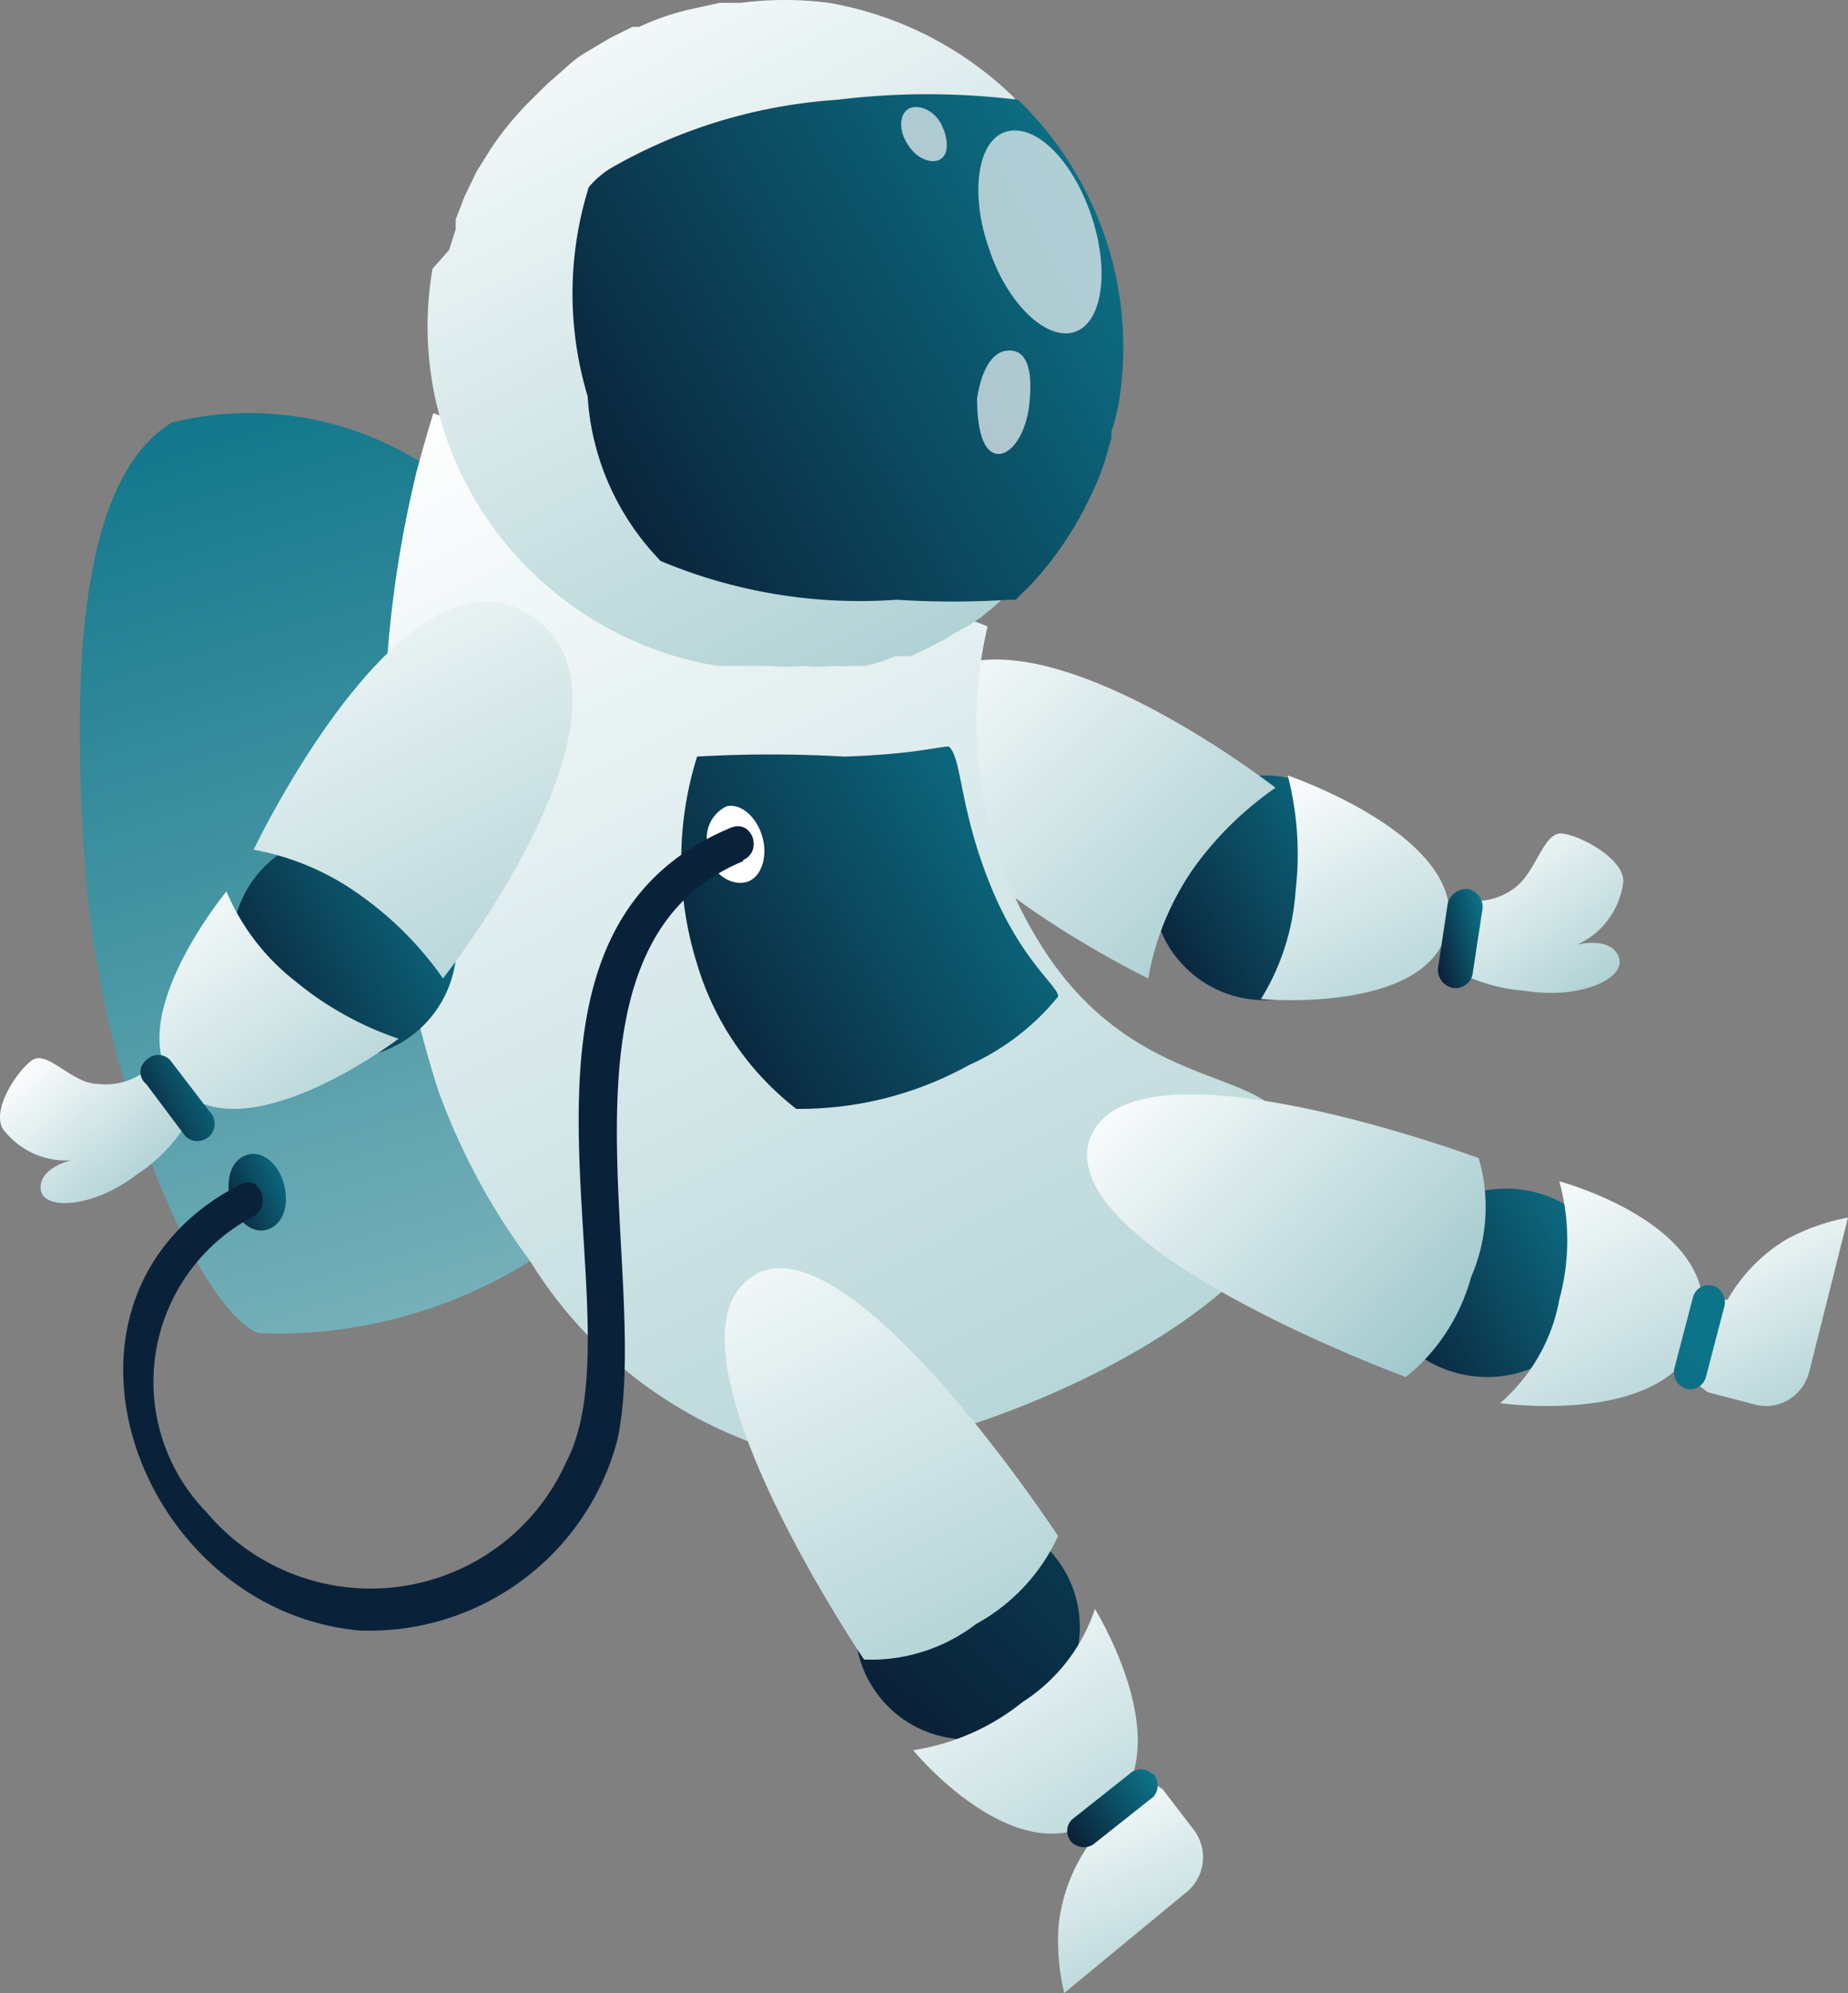 <svg xmlns="http://www.w3.org/2000/svg" width="255" height="275" viewBox="0 0 255 275">
    <rect x="0" y="0" width="255" height="275" fill="#808080" stroke="none"/>
    <defs>
        <linearGradient id="a" x1="-3.317%" x2="98.513%" y1="20.302%" y2="81.432%">
            <stop offset="0%" stop-color="#0C7489"/>
            <stop offset="100%" stop-color="#0A2239"/>
        </linearGradient>
        <linearGradient id="b" x1="-3.317%" x2="98.513%" y1="24.393%" y2="77.102%">
            <stop offset="0%" stop-color="#0C7489"/>
            <stop offset="100%" stop-color="#0A2239"/>
        </linearGradient>
        <linearGradient id="c" x1="94.881%" x2="3.498%" y1="8.616%" y2="113.083%">
            <stop offset="0%" stop-color="#FFF"/>
            <stop offset="100%" stop-color="#9AC5C9"/>
        </linearGradient>
        <linearGradient id="d" x1="81.571%" x2="17.289%" y1="-7.801%" y2="138.107%">
            <stop offset="0%" stop-color="#FFF"/>
            <stop offset="100%" stop-color="#9AC5C9"/>
        </linearGradient>
        <linearGradient id="e" x1="61.044%" x2="38.557%" y1="-7.801%" y2="138.107%">
            <stop offset="0%" stop-color="#0C7489"/>
            <stop offset="100%" stop-color="#9AC5C9"/>
        </linearGradient>
        <linearGradient id="f" x1="84.362%" x2="14.397%" y1="-7.801%" y2="138.107%">
            <stop offset="0%" stop-color="#FFF"/>
            <stop offset="100%" stop-color="#9AC5C9"/>
        </linearGradient>
        <linearGradient id="g" x1="84.79%" x2="13.953%" y1="-7.801%" y2="138.107%">
            <stop offset="0%" stop-color="#FFF"/>
            <stop offset="100%" stop-color="#9AC5C9"/>
        </linearGradient>
        <linearGradient id="h" x1="-3.317%" x2="98.513%" y1="24.806%" y2="76.665%">
            <stop offset="0%" stop-color="#0C7489"/>
            <stop offset="100%" stop-color="#0A2239"/>
        </linearGradient>
        <linearGradient id="i" x1="82.134%" x2="16.706%" y1="-7.801%" y2="138.107%">
            <stop offset="0%" stop-color="#FFF"/>
            <stop offset="100%" stop-color="#9AC5C9"/>
        </linearGradient>
        <linearGradient id="j" x1="94.881%" x2="3.498%" y1="2.231%" y2="122.816%">
            <stop offset="0%" stop-color="#FFF"/>
            <stop offset="100%" stop-color="#9AC5C9"/>
        </linearGradient>
        <linearGradient id="k" x1="94.881%" x2="3.498%" y1="15.798%" y2="102.134%">
            <stop offset="0%" stop-color="#FFF"/>
            <stop offset="100%" stop-color="#9AC5C9"/>
        </linearGradient>
        <linearGradient id="l" x1="94.881%" x2="3.498%" y1="1.431%" y2="124.034%">
            <stop offset="0%" stop-color="#FFF"/>
            <stop offset="100%" stop-color="#9AC5C9"/>
        </linearGradient>
        <linearGradient id="m" x1="94.881%" x2="3.498%" y1="20.937%" y2="94.301%">
            <stop offset="0%" stop-color="#FFF"/>
            <stop offset="100%" stop-color="#9AC5C9"/>
        </linearGradient>
        <linearGradient id="n" x1="86.614%" x2="12.063%" y1="-7.801%" y2="138.107%">
            <stop offset="0%" stop-color="#FFF"/>
            <stop offset="100%" stop-color="#9AC5C9"/>
        </linearGradient>
        <linearGradient id="o" x1="82.134%" x2="16.706%" y1="-7.801%" y2="138.107%">
            <stop offset="0%" stop-color="#FFF"/>
            <stop offset="100%" stop-color="#9AC5C9"/>
        </linearGradient>
        <linearGradient id="p" x1="82.568%" x2="16.256%" y1="-7.801%" y2="138.107%">
            <stop offset="0%" stop-color="#FFF"/>
            <stop offset="100%" stop-color="#9AC5C9"/>
        </linearGradient>
        <linearGradient id="q" x1="94.881%" x2="3.498%" y1="-7.801%" y2="138.107%">
            <stop offset="0%" stop-color="#FFF"/>
            <stop offset="100%" stop-color="#9AC5C9"/>
        </linearGradient>
        <linearGradient id="r" x1="69.947%" x2="29.332%" y1="-7.801%" y2="138.107%">
            <stop offset="0%" stop-color="#FFF"/>
            <stop offset="100%" stop-color="#9AC5C9"/>
        </linearGradient>
        <linearGradient id="s" x1="-3.317%" x2="98.513%" y1="22.543%" y2="79.061%">
            <stop offset="0%" stop-color="#0C7489"/>
            <stop offset="100%" stop-color="#0A2239"/>
        </linearGradient>
    </defs>
    <g fill="none" fill-rule="nonzero">
        <path fill="url(#a)" d="M81.2 137.984a15.499 15.499 0 0 1-10.61-27.402 15.498 15.498 0 0 1 24.912 15.81A15.5 15.5 0 0 1 81.2 137.985z" transform="matrix(-1 0 0 1 255 0)"/>
        <path fill="url(#b)" d="M62.08 184.332c-5.158 6.165-14.362 7.489-21.163 3.043-6.36-4.91-7.796-13.677-3.316-20.237 5.556-4.102 13.252-4.19 18.909-.217 5.656 3.973 7.923 11.06 5.57 17.41z" transform="matrix(-1 0 0 1 255 0)"/>
        <path fill="url(#c)" d="M79 108.693s37.863-29.5 49.924-12.317S96.557 135 96.557 135a38.083 38.083 0 0 0-6.26-15.206A46.629 46.629 0 0 0 79 108.694z" transform="matrix(-1 0 0 1 255 0)"/>
        <path fill="url(#d)" d="M77.305 107a43.467 43.467 0 0 0-1.078 15.9A32.512 32.512 0 0 0 81 137.844s-23.71 2.226-25.865-10.176C52.98 115.268 77.305 107 77.305 107z" transform="matrix(-1 0 0 1 255 0)"/>
        <path fill="url(#e)" d="M231.32 58.315a44.562 44.562 0 0 0-34.872 5.78 159.168 159.168 0 0 1-2.906 85.787A91.094 91.094 0 0 1 181 173.458a65.887 65.887 0 0 0 38.237 10.495c8.106-2.737 21.871-34.223 24.013-64.036 2.141-29.812.153-54.149-11.93-61.602z" transform="matrix(-1 0 0 1 255 0)"/>
        <path fill="url(#f)" d="M197.52 65.081c-1.393-5.184-2.322-8.081-2.322-8.081l-76.479 29.427c3.715 15.75.632 32.313-8.514 45.742-12.54 18.144-29.105 15.247-32.821 23.023-10.992 22.26 46.444 47.266 67.963 45.742 15.268-3.997 28.366-13.672 36.537-26.988a91.024 91.024 0 0 0 12.694-23.633 158.07 158.07 0 0 0 2.942-85.232z" transform="matrix(-1 0 0 1 255 0)"/>
        <path fill="url(#g)" d="M193.037 34.514l-.915-2.868v-1.359l-1.22-3.17-1.676-3.473-1.981-3.17a43.261 43.261 0 0 0-5.335-6.492l-2.438-2.415-2.591-2.265a15.23 15.23 0 0 0-3.049-2.264l-3.048-1.812-3.048-1.51h-.915a34.821 34.821 0 0 0-7.01-2.415l-4.116-.906h-2.896a47.236 47.236 0 0 0-12.193 0A48.474 48.474 0 0 0 115 13.53s1.067 68.692 1.372 68.842l1.676 1.51 1.677 1.359 1.829 1.208 1.981 1.056a7.18 7.18 0 0 0 1.83 1.057l1.676.906 2.286 1.057h2.134a20.103 20.103 0 0 0 4.267 1.359h1.982c.76.07 1.526.07 2.286 0 1.316.156 2.647.156 3.963 0 1.673.15 3.356.15 5.03 0H156c26.132-4.385 43.734-28.915 39.323-54.802l-2.286-2.567z" transform="matrix(-1 0 0 1 255 0)"/>
        <path fill="url(#h)" d="M173.913 54.67c-.518 8.516-4.09 16.574-10.081 22.74a71.121 71.121 0 0 1-32.57 5.34c-5.164.333-10.344.333-15.509 0h-.93a14.464 14.464 0 0 0-1.551-1.526 47.115 47.115 0 0 1-8.84-12.971 31.447 31.447 0 0 1-1.861-4.578l-.931-3.205v-.916a30.127 30.127 0 0 1-.93-3.51c-2.712-15.464 2.445-31.255 13.803-42.272 8.29-1.03 16.68-1.03 24.97 0a72.185 72.185 0 0 1 31.018 9.31 12.355 12.355 0 0 1 3.257 2.746 49.137 49.137 0 0 1 .155 28.843z" transform="matrix(-1 0 0 1 255 0)"/>
        <path fill="#FFF" d="M136.482 34.343c2.475 7.553 7.89 12.69 11.756 11.48 3.868-1.208 4.95-8.458 2.32-16.162-2.629-7.704-7.734-12.69-11.756-11.48-4.021 1.208-4.95 8.76-2.32 16.162zM125.306 20c1.2 1.95 3.3 2.7 4.5 1.95 1.2-.75 1.05-3 0-4.95-1.05-1.95-3.3-2.7-4.5-1.95-1.2.75-1.35 3 0 4.95zM134.823 54.967c0 4.05.75 7.35 2.7 7.65 1.95.3 4.05-2.7 4.5-6.75.45-4.05 0-7.35-2.55-7.5-2.55-.15-4.05 2.7-4.65 6.6z" opacity=".67"/>
        <path fill="url(#a)" d="M221.669 124.218a15.497 15.497 0 0 1-20.358 20.493 15.498 15.498 0 0 1 1.138-28.862c7.608-2.622 15.957 1.014 19.22 8.369z" transform="matrix(-1 0 0 1 255 0)"/>
        <path fill="url(#i)" d="M193.874 135s-29.86-37.812-12.392-49.906C198.95 73 220 117.242 220 117.242a36.247 36.247 0 0 0-14.93 6.43A47.166 47.166 0 0 0 193.875 135z" transform="matrix(-1 0 0 1 255 0)"/>
        <path fill="url(#j)" d="M200 143.321a44.942 44.942 0 0 0 14.22-7.911 31.051 31.051 0 0 0 9.533-12.41s15.627 18.925 6.251 27.457C220.628 158.988 200 143.32 200 143.32z" transform="matrix(-1 0 0 1 255 0)"/>
        <path fill="url(#k)" d="M234.95 147.773a8.934 8.934 0 0 0 6.544 1.782c3.57 0 6.991-4.753 9.073-3.268 2.083 1.486 5.653 6.832 4.016 9.505a10.865 10.865 0 0 1-9.37 4.307s4.462 1.04 4.164 4.01c-.297 2.97-7.288 2.525-13.089-1.93a22.738 22.738 0 0 1-7.288-7.575l5.95-6.831z" transform="matrix(-1 0 0 1 255 0)"/>
        <path fill="url(#a)" d="M229.415 156.782a2.4 2.4 0 0 1-3.3 0 2.4 2.4 0 0 1 0-3.45l5.4-7.05a2.25 2.25 0 0 1 3.3 0 2.1 2.1 0 0 1 0 3.3l-5.4 7.2z" transform="matrix(-1 0 0 1 255 0)"/>
        <path fill="url(#l)" d="M53.13 124.156a8.92 8.92 0 0 1-7.012-1.55c-3.116-2.17-4.051-7.904-6.7-7.594-2.65.31-8.57 3.565-8.415 6.664a11.009 11.009 0 0 0 6.389 8.679s-4.675-1.24-5.766 1.705c-1.09 2.944 5.298 5.889 12.934 4.65A23.934 23.934 0 0 0 55 133.454l-1.87-9.3z" transform="matrix(-1 0 0 1 255 0)"/>
        <path fill="url(#a)" d="M51.776 134.22a2.4 2.4 0 0 0 2.7 2.1 2.55 2.55 0 0 0 2.1-2.7l-1.35-9a2.7 2.7 0 0 0-2.85-1.95 2.55 2.55 0 0 0-1.95 2.7l1.35 8.85z" transform="matrix(-1 0 0 1 255 0)"/>
        <path fill="url(#m)" d="M104.646 157.197c-5.549-15.328-53.69 2.606-53.69 2.606a24.246 24.246 0 0 0 1.05 16.401c1.49 5.46 4.641 10.291 8.999 13.796 0 0 48.59-17.781 43.641-32.803z" transform="matrix(-1 0 0 1 255 0)"/>
        <path fill="url(#n)" d="M20.355 183.251C16.899 169.091 39.832 163 39.832 163a30.882 30.882 0 0 0 0 16.292c.988 5.525 3.865 10.566 8.168 14.313 0 0-24.347 3.502-27.645-10.354z" transform="matrix(-1 0 0 1 255 0)"/>
        <path fill="url(#o)" d="M19.385 179.335h-2.77a23.042 23.042 0 0 0-8.153-8.344A29.09 29.09 0 0 0 0 168l5.385 21.41c.9 3.265 4.164 5.214 7.384 4.408l6.616-1.731L22 190.04l-2.615-10.705z" transform="matrix(-1 0 0 1 255 0)"/>
        <path fill="url(#a)" d="M22.3 191.625a2.25 2.25 0 0 1-2.7-1.65l-2.55-9.75a2.4 2.4 0 0 1 1.65-2.85 2.25 2.25 0 0 1 2.7 1.65l2.55 9.75a2.4 2.4 0 0 1-1.65 2.85zM127.125 238.94a15.498 15.498 0 1 0-17.05-24.915 15.497 15.497 0 0 0-2.48 17.321c3.554 7.215 12.036 10.513 19.53 7.595z" transform="matrix(-1 0 0 1 255 0)"/>
        <path fill="url(#p)" d="M151.254 176.174c13.93 9.364-15.478 52.807-15.478 52.807a23.813 23.813 0 0 1-15.477-4.913A26.335 26.335 0 0 1 109 211.941s29.253-44.67 42.254-35.767z" transform="matrix(-1 0 0 1 255 0)"/>
        <path fill="url(#q)" d="M103.013 250.707c11.482 8.461 25.987-9.216 25.987-9.216a31.729 31.729 0 0 1-15.109-6.648A24.325 24.325 0 0 1 103.92 222s-12.691 20.397-.906 28.707z" transform="matrix(-1 0 0 1 255 0)"/>
        <path fill="url(#r)" d="M105.554 251.862l-.765 2.712a23.888 23.888 0 0 1 4.13 11.011c.229 3.16-.03 6.34-.765 9.415l-16.827-13.883c-1.255-.981-2.077-2.45-2.279-4.073a6.253 6.253 0 0 1 1.208-4.544l4.283-5.585L97.293 245l8.26 6.862z" transform="matrix(-1 0 0 1 255 0)"/>
        <path fill="url(#a)" d="M95.848 244.768a2.4 2.4 0 0 0 0 3.15l7.95 6.3a2.4 2.4 0 0 0 3.3 0 2.25 2.25 0 0 0 0-3.15l-7.95-6.3a2.25 2.25 0 0 0-3.15 0h-.15z" transform="matrix(-1 0 0 1 255 0)"/>
        <path fill="url(#s)" d="M124.067 103c-1.844 1.703-1.383 8.359-5.687 19.04-4.304 10.68-9.53 14.085-9.377 15.478a33.537 33.537 0 0 0 12.298 9.443 48.154 48.154 0 0 0 23.825 6.037 39.632 39.632 0 0 0 13.681-19.969 47.838 47.838 0 0 0 0-28.636c-6.758-.39-13.532-.39-20.29 0-9.53-.31-13.066-1.393-14.45-1.393z" transform="matrix(-1 0 0 1 255 0)"/>
        <path fill="url(#a)" d="M223.28 165.478c-.75 2.85-3 4.8-5.1 4.2-2.1-.6-3.15-3.15-2.4-6.15.75-3 3-4.8 5.1-4.2 2.1.6 3 3.15 2.4 6.15z" transform="matrix(-1 0 0 1 255 0)"/>
        <path fill="#FFF" d="M97.881 117.398c0 3 2.85 4.8 4.95 4.35 2.1-.45 3.15-3.3 2.4-6.15-.75-2.85-3-4.8-4.95-4.35a4.8 4.8 0 0 0-2.4 6.15z"/>
        <path fill="#0A2239" d="M102.54 118.828c-28.13 11.69-12.519 56.456-17.31 79.684-4.142 16.097-19.022 27.124-35.703 26.46-30.912-2.923-46.367-46.15-16.383-61.533 2.782-1.539 4.482 3.076 1.7 4.46a25.848 25.848 0 0 0-13.367 18.813 25.766 25.766 0 0 0 7.03 21.953c6.54 7.777 16.646 11.648 26.736 10.24 10.09-1.408 18.738-7.895 22.877-17.162 10.665-20.152-13.6-72.455 22.72-87.53 2.937-1.231 4.483 3.23 1.7 4.46v.155z"/>
    </g>
</svg>
